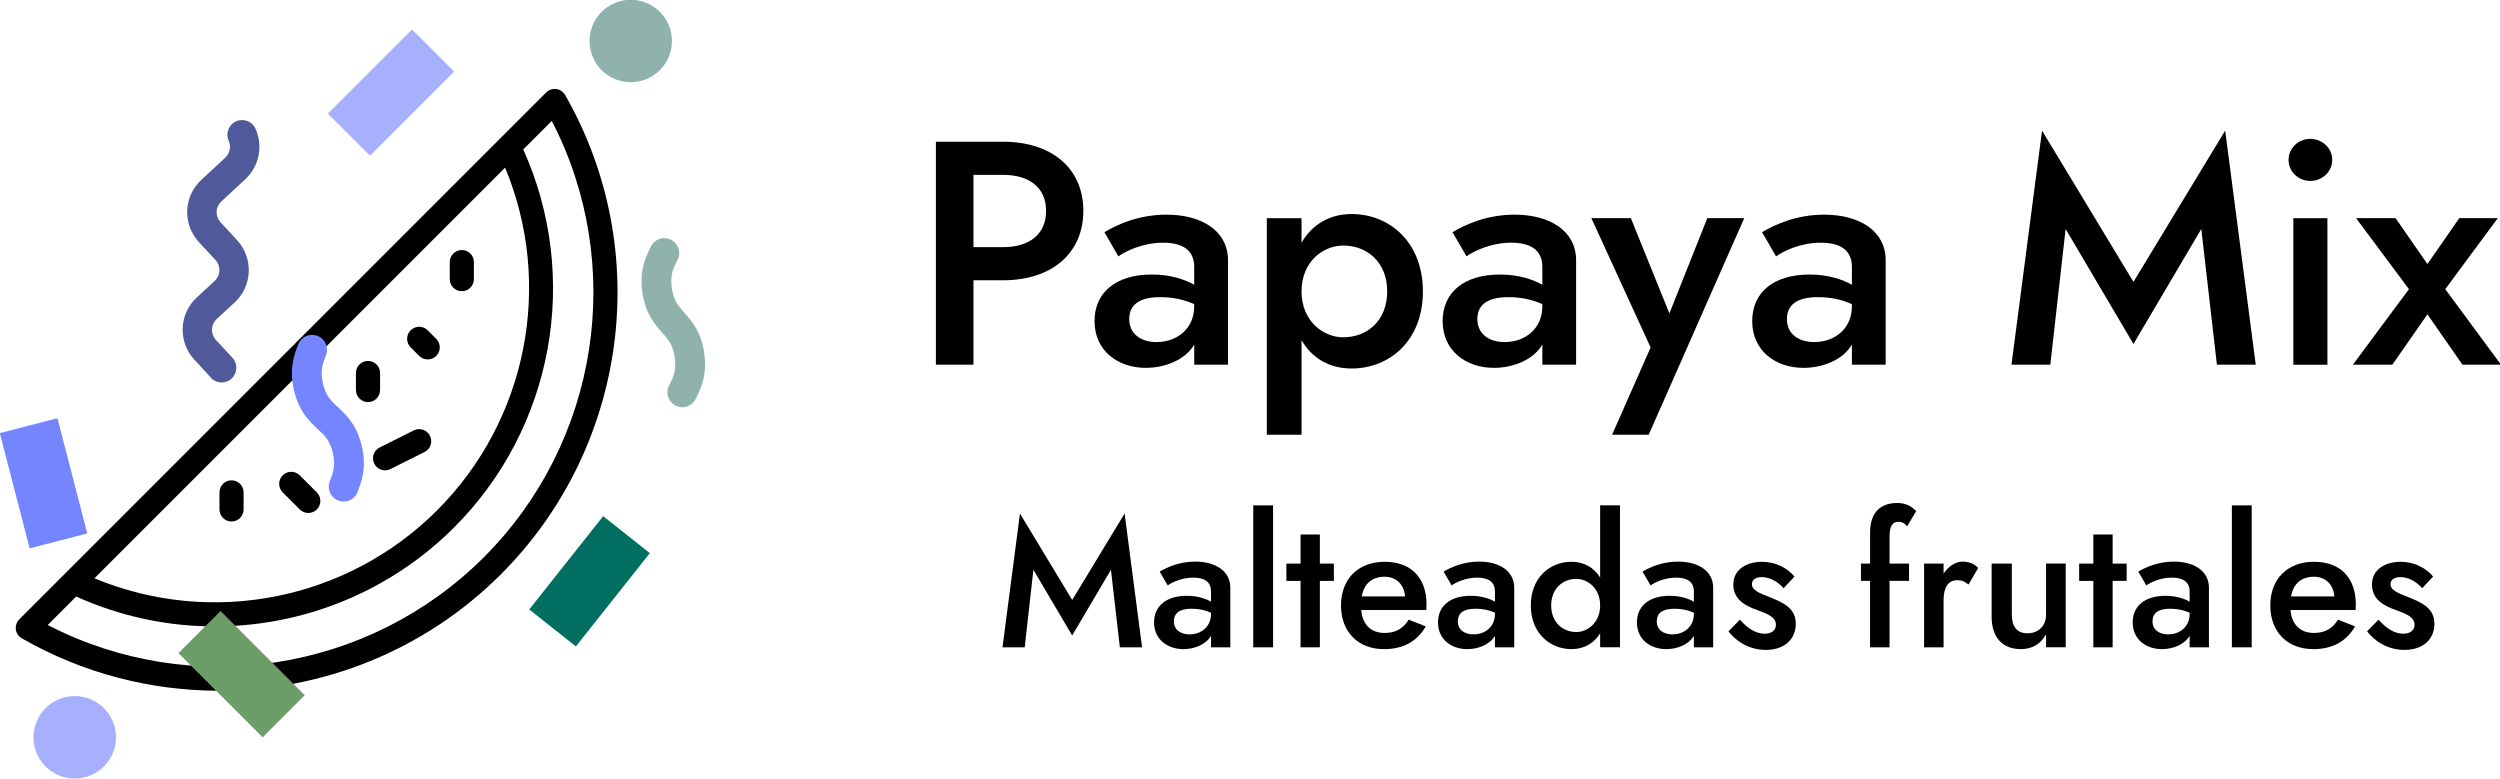 <?xml version="1.0" encoding="UTF-8" standalone="no"?>
<!-- Created with Inkscape (http://www.inkscape.org/) -->

<svg
   width="200"
   height="62.315"
   viewBox="0 0 52.917 16.487"
   version="1.1"
   id="svg679"
   inkscape:version="1.2.2 (b0a8486541, 2022-12-01)"
   sodipodi:docname="fullLogo.svg"
   xmlns:inkscape="http://www.inkscape.org/namespaces/inkscape"
   xmlns:sodipodi="http://sodipodi.sourceforge.net/DTD/sodipodi-0.dtd"
   xmlns="http://www.w3.org/2000/svg"
   xmlns:svg="http://www.w3.org/2000/svg">
  <sodipodi:namedview
     id="namedview681"
     pagecolor="#505050"
     bordercolor="#ffffff"
     borderopacity="1"
     inkscape:showpageshadow="0"
     inkscape:pageopacity="0"
     inkscape:pagecheckerboard="1"
     inkscape:deskcolor="#505050"
     inkscape:document-units="px"
     showgrid="false"
     inkscape:zoom="1.4085194"
     inkscape:cx="237.12843"
     inkscape:cy="18.814082"
     inkscape:window-width="1366"
     inkscape:window-height="698"
     inkscape:window-x="0"
     inkscape:window-y="0"
     inkscape:window-maximized="1"
     inkscape:current-layer="text3135-3-8" />
  <defs
     id="defs676" />
  <g
     inkscape:label="Layer 1"
     inkscape:groupmode="layer"
     id="layer1"
     transform="translate(2.0689068e-7,-18.215)">
    <g
       id="g4245-5"
       transform="matrix(1.607,0,0,1.607,-14.509,5.255)">
      <g
         style="fill:#000000;fill-opacity:1;stroke-width:2.837;stroke-dasharray:none"
         id="g4023-3-4"
         transform="matrix(0.043,0,0,0.043,9.236,9.236)">
        <g
           id="g4006-6-7"
           style="fill:#000000;fill-opacity:1;stroke-width:2.837;stroke-dasharray:none">
          <g
             id="g4004-1-6"
             style="fill:#000000;fill-opacity:1;stroke-width:2.837;stroke-dasharray:none">
            <g
               id="g4002-2-5"
               style="fill:#000000;fill-opacity:1;stroke-width:2.837;stroke-dasharray:none">
              <path
                 d="m 168.286,1.861 c -0.572,-0.999 -1.577,-1.674 -2.717,-1.826 -1.153,-0.159 -2.289,0.235 -3.102,1.05 L 1.084,162.471 c -0.814,0.814 -1.202,1.959 -1.05,3.102 0.151,1.14 0.826,2.145 1.826,2.717 18.844,10.796 39.686,16.05 60.405,16.05 31.609,0 62.926,-12.234 86.381,-35.692 38.832,-38.831 46.908,-99.193 19.64,-146.787 z M 149.898,24.11 c 14.87,35.753 6.807,77.333 -20.825,104.966 -27.634,27.632 -69.215,35.692 -104.968,20.827 z m -6.477,119.313 c -35.327,35.329 -89.623,43.563 -133.62,20.78 l 8.714,-8.714 c 13.609,6.13 28.064,9.153 42.432,9.153 26.92,0 53.484,-10.473 73.35,-30.34 30.465,-30.465 38.77,-76.657 21.163,-115.759 l 8.739,-8.738 c 22.781,43.996 14.549,98.289 -20.778,133.618 z"
                 id="path3988-9-6"
                 style="fill:#000000;fill-opacity:1;stroke-width:2.837;stroke-dasharray:none" />
              <path
                 d="m 66.1,132.502 c 2.04,0 3.695,-1.655 3.695,-3.695 v -5.227 c 0,-2.04 -1.655,-3.695 -3.695,-3.695 -2.04,0 -3.695,1.655 -3.695,3.695 v 5.227 c 0,2.041 1.655,3.695 3.695,3.695 z"
                 id="path3990-3-9"
                 style="fill:#000000;fill-opacity:1;stroke-width:2.837;stroke-dasharray:none" />
              <path
                 d="m 87.001,128.808 c 0.722,0.722 1.667,1.083 2.612,1.083 0.945,0 1.891,-0.361 2.612,-1.083 1.443,-1.441 1.443,-3.781 0,-5.225 L 87,118.356 c -1.443,-1.443 -3.781,-1.443 -5.225,0 -1.443,1.441 -1.443,3.781 0,5.225 z"
                 id="path3992-1-3"
                 style="fill:#000000;fill-opacity:1;stroke-width:2.837;stroke-dasharray:none" />
              <path
                 d="m 107.902,95.925 c 2.04,0 3.695,-1.655 3.695,-3.695 v -5.225 c 0,-2.04 -1.655,-3.695 -3.695,-3.695 -2.04,0 -3.695,1.655 -3.695,3.695 v 5.225 c 0.001,2.04 1.655,3.695 3.695,3.695 z"
                 id="path3994-9-7"
                 style="fill:#000000;fill-opacity:1;stroke-width:2.837;stroke-dasharray:none" />
              <path
                 d="m 123.579,81.776 c 0.722,0.722 1.667,1.083 2.612,1.083 0.945,0 1.891,-0.361 2.612,-1.083 1.443,-1.443 1.443,-3.781 0,-5.225 l -2.612,-2.612 c -1.443,-1.443 -3.781,-1.443 -5.225,0 -1.444,1.443 -1.443,3.781 0,5.225 z"
                 id="path3996-4-4"
                 style="fill:#000000;fill-opacity:1;stroke-width:2.837;stroke-dasharray:none" />
              <path
                 d="m 121.926,104.601 -10.451,5.227 c -1.826,0.913 -2.565,3.132 -1.653,4.958 0.648,1.295 1.952,2.042 3.309,2.042 0.554,0 1.118,-0.125 1.649,-0.39 l 10.451,-5.227 c 1.826,-0.913 2.565,-3.132 1.653,-4.958 -0.911,-1.823 -3.125,-2.569 -4.958,-1.652 z"
                 id="path3998-7-5"
                 style="fill:#000000;fill-opacity:1;stroke-width:2.837;stroke-dasharray:none" />
              <path
                 d="m 136.643,61.958 c 2.041,0 3.695,-1.655 3.695,-3.695 v -5.225 c 0,-2.04 -1.654,-3.695 -3.695,-3.695 -2.04,0 -3.695,1.655 -3.695,3.695 v 5.225 c 0,2.04 1.654,3.695 3.695,3.695 z"
                 id="path4000-8-2"
                 style="fill:#000000;fill-opacity:1;stroke-width:2.837;stroke-dasharray:none" />
            </g>
          </g>
        </g>
      </g>
      <path
         id="rect9336-4-5"
         style="fill:#a6b0ff;stroke-width:0.023"
         transform="rotate(-135)"
         d="m -16.983,2.677 h 0.784 v 1.568 h -0.784 z" />
      <path
         id="rect9338-5-4"
         style="fill:#006e61;stroke-width:0.023"
         transform="rotate(-141.607)"
         d="m -23.318,-2.676 h 0.784 v 1.568 h -0.784 z" />
      <path
         id="rect9340-0-7"
         style="fill:#7585ff;stroke-width:0.023"
         transform="rotate(165.485)"
         d="m -6.071,-17.16 h 0.784 v 1.568 h -0.784 z" />
      <path
         style="fill:#7585ff;fill-opacity:1;stroke-width:0.012"
         d="m 13.481,13.429 c -0.093,-0.087 -0.161,-0.149 -0.199,-0.316 -0.038,-0.167 -0.005,-0.253 0.041,-0.371 0.014,-0.035 0.017,-0.075 0.008,-0.115 -0.024,-0.106 -0.129,-0.171 -0.235,-0.147 -0.066,0.015 -0.117,0.062 -0.139,0.121 -0.055,0.141 -0.122,0.316 -0.057,0.6 0.065,0.284 0.203,0.412 0.314,0.516 0.093,0.087 0.161,0.149 0.199,0.316 0.038,0.167 0.005,0.253 -0.041,0.371 -0.014,0.035 -0.017,0.075 -0.008,0.115 0.024,0.106 0.129,0.171 0.235,0.147 0.066,-0.015 0.117,-0.062 0.139,-0.121 0.055,-0.141 0.122,-0.316 0.057,-0.6 -0.065,-0.284 -0.203,-0.412 -0.314,-0.516 z"
         id="path9350-6-4" />
      <path
         id="circle9387-1-4"
         style="fill:#a6b0ff;stroke-width:0.032"
         d="m 10.556,17.776 a 0.543,0.543 0 0 1 -0.543,0.543 0.543,0.543 0 0 1 -0.543,-0.543 0.543,0.543 0 0 1 0.543,-0.543 0.543,0.543 0 0 1 0.543,0.543 z" />
      <path
         id="circle9393-4-3"
         style="fill:#8fb3ac;stroke-width:0.032"
         d="M 17.879,8.605 A 0.543,0.543 0 0 1 17.336,9.147 0.543,0.543 0 0 1 16.794,8.605 0.543,0.543 0 0 1 17.336,8.062 0.543,0.543 0 0 1 17.879,8.605 Z" />
      <path
         style="fill:#8fb3ac;fill-opacity:1;stroke-width:0.012"
         d="m 18.044,12.185 c -0.084,-0.095 -0.145,-0.164 -0.167,-0.334 -0.022,-0.17 0.019,-0.252 0.077,-0.366 0.017,-0.034 0.025,-0.073 0.019,-0.113 -0.014,-0.107 -0.112,-0.183 -0.22,-0.169 -0.067,0.009 -0.122,0.051 -0.15,0.107 -0.068,0.135 -0.152,0.303 -0.115,0.592 0.037,0.289 0.162,0.43 0.262,0.543 0.084,0.095 0.145,0.164 0.167,0.334 0.022,0.17 -0.019,0.252 -0.077,0.366 -0.017,0.034 -0.025,0.073 -0.019,0.113 0.014,0.107 0.112,0.183 0.22,0.169 0.067,-0.009 0.122,-0.051 0.15,-0.107 0.068,-0.135 0.152,-0.303 0.115,-0.592 -0.037,-0.289 -0.162,-0.43 -0.262,-0.543 z"
         id="path9342-3-0" />
      <path
         style="fill:#505a9a;fill-opacity:1;stroke-width:0.012"
         d="m 11.807,13.039 -0.218,-0.236 c -0.218,-0.236 -0.204,-0.603 0.032,-0.821 l 0.236,-0.218 c 0.078,-0.073 0.083,-0.195 0.01,-0.274 l -0.218,-0.236 c -0.218,-0.236 -0.204,-0.603 0.032,-0.821 l 0.315,-0.292 c 0.061,-0.057 0.079,-0.146 0.045,-0.222 -0.044,-0.097 -8.64e-4,-0.212 0.097,-0.256 0.097,-0.044 0.212,-0.001 0.256,0.097 0.103,0.228 0.049,0.496 -0.135,0.666 l -0.315,0.292 c -0.079,0.073 -0.083,0.195 -0.011,0.274 l 0.218,0.236 c 0.218,0.235 0.204,0.604 -0.032,0.821 l -0.236,0.218 c -0.079,0.073 -0.083,0.195 -0.011,0.274 l 0.218,0.236 c 0.073,0.078 0.068,0.201 -0.011,0.274 -0.079,0.073 -0.201,0.068 -0.274,-0.011 z"
         id="path9383-6-7" />
      <path
         id="rect9354-2-8"
         style="fill:#6c9d69;stroke-width:0.023"
         transform="rotate(135)"
         d="m 2.955,-21.4 h 0.784 v 1.568 H 2.955 Z" />
    </g>
    <g
       id="g8976"
       transform="matrix(0.546,0,0,0.546,-144.024,-118.321)">
      <g
         aria-label="Papaya Mix"
         id="text3135-3-8"
         style="font-weight:500;font-size:12.347px;font-family:'Jost*';-inkscape-font-specification:'Jost*, Medium';stroke-width:0.265">
        <path
           d="m 300.062,255.56 v 8.643 h 1.457 v -3.272 h 1.148 c 1.877,0 3.111,-1.037 3.111,-2.692 0,-1.655 -1.235,-2.679 -3.111,-2.679 z m 2.605,1.284 c 1,0 1.667,0.482 1.667,1.395 0,0.926 -0.667,1.408 -1.667,1.408 h -1.148 v -2.803 z"
           id="path1067" />
        <path
           d="m 307.137,260.005 c 0.247,-0.185 0.926,-0.531 1.729,-0.531 0.704,0 1.21,0.247 1.21,0.938 v 0.691 c -0.358,-0.198 -0.901,-0.395 -1.642,-0.395 -1.408,0 -2.222,0.704 -2.222,1.803 0,1.161 0.914,1.815 1.988,1.815 0.728,0 1.519,-0.296 1.877,-0.901 v 0.778 h 1.309 v -4.05 c 0,-1.124 -1,-1.766 -2.383,-1.766 -1.062,0 -1.889,0.37 -2.408,0.679 z m 0.42,2.432 c 0,-0.531 0.358,-0.852 1.198,-0.852 0.482,0 0.914,0.086 1.321,0.272 v 0.086 c 0,0.864 -0.667,1.383 -1.457,1.383 -0.617,0 -1.062,-0.321 -1.062,-0.889 z"
           id="path1069" />
        <path
           d="m 314.237,266.919 v -3.667 c 0.407,0.704 1.087,1.099 1.939,1.099 1.482,0 2.766,-1.087 2.766,-2.988 0,-1.901 -1.284,-3 -2.766,-3 -0.852,0 -1.531,0.407 -1.939,1.111 v -0.951 h -1.346 v 8.396 z m 3.321,-5.556 c 0,1.136 -0.778,1.778 -1.704,1.778 -0.778,0 -1.617,-0.63 -1.617,-1.778 0,-1.161 0.84,-1.778 1.617,-1.778 0.926,0 1.704,0.642 1.704,1.778 z"
           id="path1071" />
        <path
           d="m 320.633,260.005 c 0.247,-0.185 0.926,-0.531 1.729,-0.531 0.704,0 1.21,0.247 1.21,0.938 v 0.691 c -0.358,-0.198 -0.901,-0.395 -1.642,-0.395 -1.408,0 -2.223,0.704 -2.223,1.803 0,1.161 0.914,1.815 1.988,1.815 0.728,0 1.519,-0.296 1.877,-0.901 v 0.778 h 1.309 v -4.05 c 0,-1.124 -1,-1.766 -2.383,-1.766 -1.062,0 -1.889,0.37 -2.408,0.679 z m 0.42,2.432 c 0,-0.531 0.358,-0.852 1.198,-0.852 0.482,0 0.914,0.086 1.321,0.272 v 0.086 c 0,0.864 -0.667,1.383 -1.457,1.383 -0.617,0 -1.062,-0.321 -1.062,-0.889 z"
           id="path1073" />
        <path
           d="m 331.399,258.523 h -1.432 l -1.469,3.692 -1.494,-3.692 h -1.531 l 2.297,5.013 -1.494,3.383 h 1.42 z"
           id="path1075" />
        <path
           d="m 332.634,260.005 c 0.247,-0.185 0.926,-0.531 1.729,-0.531 0.704,0 1.21,0.247 1.21,0.938 v 0.691 c -0.358,-0.198 -0.901,-0.395 -1.642,-0.395 -1.408,0 -2.223,0.704 -2.223,1.803 0,1.161 0.914,1.815 1.988,1.815 0.728,0 1.519,-0.296 1.877,-0.901 v 0.778 h 1.309 v -4.05 c 0,-1.124 -1,-1.766 -2.383,-1.766 -1.062,0 -1.889,0.37 -2.408,0.679 z m 0.42,2.432 c 0,-0.531 0.358,-0.852 1.198,-0.852 0.482,0 0.914,0.086 1.321,0.272 v 0.086 c 0,0.864 -0.667,1.383 -1.457,1.383 -0.617,0 -1.062,-0.321 -1.062,-0.889 z"
           id="path1077" />
        <path
           d="m 343.858,258.943 2.63,4.457 2.63,-4.457 0.605,5.26 h 1.506 l -1.185,-9.075 -3.556,5.865 -3.544,-5.865 -1.185,9.075 h 1.506 z"
           id="path1079" />
        <path
           d="m 352.501,256.264 c 0,0.457 0.383,0.815 0.84,0.815 0.469,0 0.852,-0.358 0.852,-0.815 0,-0.457 -0.383,-0.815 -0.852,-0.815 -0.457,0 -0.84,0.358 -0.84,0.815 z m 0.185,2.26 v 5.68 h 1.321 v -5.68 z"
           id="path1081" />
        <path
           d="m 359.119,258.523 -1.235,1.778 -1.235,-1.778 h -1.531 l 2.05,2.753 -2.173,2.926 h 1.531 l 1.358,-1.951 1.358,1.951 h 1.494 l -2.161,-2.926 2.037,-2.753 z"
           id="path1083" />
      </g>
      <g
         aria-label="Malteadas frutales"
         id="text3135-3-2-4"
         style="font-weight:500;font-size:7.056px;font-family:'Jost*';-inkscape-font-specification:'Jost*, Medium';stroke-width:0.265">
        <path
           d="m 303.842,272.154 1.503,2.547 1.503,-2.547 0.346,3.006 h 0.861 l -0.677,-5.186 -2.032,3.351 -2.025,-3.351 -0.677,5.186 h 0.861 z"
           id="path1086" />
        <path
           d="m 309.049,272.761 c 0.141,-0.106 0.529,-0.303 0.988,-0.303 0.402,0 0.691,0.141 0.691,0.536 v 0.395 c -0.205,-0.113 -0.515,-0.226 -0.938,-0.226 -0.804,0 -1.27,0.402 -1.27,1.03 0,0.663 0.522,1.037 1.136,1.037 0.416,0 0.868,-0.169 1.072,-0.515 v 0.445 h 0.748 v -2.314 c 0,-0.642 -0.572,-1.009 -1.362,-1.009 -0.607,0 -1.079,0.212 -1.376,0.388 z m 0.24,1.39 c 0,-0.303 0.205,-0.487 0.684,-0.487 0.275,0 0.522,0.049 0.755,0.155 v 0.049 c 0,0.494 -0.381,0.79 -0.833,0.79 -0.353,0 -0.607,-0.183 -0.607,-0.508 z"
           id="path1088" />
        <path
           d="m 312.365,269.657 v 5.503 h 0.769 v -5.503 z"
           id="path1090" />
        <path
           d="m 313.649,271.915 v 0.67 h 0.55 v 2.575 h 0.748 v -2.575 h 0.543 v -0.67 h -0.543 v -1.129 h -0.748 v 1.129 z"
           id="path1092" />
        <path
           d="m 317.424,275.231 c 0.748,0 1.284,-0.289 1.63,-0.882 l -0.663,-0.261 c -0.205,0.346 -0.515,0.515 -0.931,0.515 -0.529,0 -0.861,-0.318 -0.91,-0.889 h 2.526 c 0,-0.035 0.007,-0.127 0.007,-0.212 0,-1.037 -0.6,-1.658 -1.623,-1.658 -1.03,0 -1.693,0.67 -1.693,1.693 0,1.016 0.656,1.693 1.658,1.693 z m 0.028,-2.808 c 0.459,0 0.762,0.303 0.797,0.762 h -1.679 c 0.092,-0.494 0.395,-0.755 0.882,-0.762 z"
           id="path1094" />
        <path
           d="m 320.056,272.761 c 0.141,-0.106 0.529,-0.303 0.988,-0.303 0.402,0 0.691,0.141 0.691,0.536 v 0.395 c -0.205,-0.113 -0.515,-0.226 -0.938,-0.226 -0.804,0 -1.27,0.402 -1.27,1.03 0,0.663 0.522,1.037 1.136,1.037 0.416,0 0.868,-0.169 1.072,-0.515 v 0.445 h 0.748 v -2.314 c 0,-0.642 -0.572,-1.009 -1.362,-1.009 -0.607,0 -1.079,0.212 -1.376,0.388 z m 0.24,1.39 c 0,-0.303 0.205,-0.487 0.684,-0.487 0.275,0 0.522,0.049 0.755,0.155 v 0.049 c 0,0.494 -0.381,0.79 -0.833,0.79 -0.353,0 -0.607,-0.183 -0.607,-0.508 z"
           id="path1096" />
        <path
           d="m 323.125,273.537 c 0,1.065 0.734,1.693 1.58,1.693 0.473,0 0.868,-0.219 1.108,-0.614 v 0.543 h 0.769 v -5.503 h -0.769 v 2.801 c -0.24,-0.395 -0.635,-0.614 -1.108,-0.614 -0.847,0 -1.58,0.621 -1.58,1.693 z m 0.79,0 c 0,-0.649 0.445,-1.03 0.974,-1.03 0.445,0 0.924,0.367 0.924,1.03 0,0.656 -0.48,1.03 -0.924,1.03 -0.529,0 -0.974,-0.381 -0.974,-1.03 z"
           id="path1098" />
        <path
           d="m 327.768,272.761 c 0.141,-0.106 0.529,-0.303 0.988,-0.303 0.402,0 0.691,0.141 0.691,0.536 v 0.395 c -0.205,-0.113 -0.515,-0.226 -0.938,-0.226 -0.804,0 -1.27,0.402 -1.27,1.03 0,0.663 0.522,1.037 1.136,1.037 0.416,0 0.868,-0.169 1.072,-0.515 v 0.445 h 0.748 v -2.314 c 0,-0.642 -0.572,-1.009 -1.362,-1.009 -0.607,0 -1.08,0.212 -1.376,0.388 z m 0.24,1.39 c 0,-0.303 0.205,-0.487 0.684,-0.487 0.275,0 0.522,0.049 0.755,0.155 v 0.049 c 0,0.494 -0.381,0.79 -0.833,0.79 -0.353,0 -0.607,-0.183 -0.607,-0.508 z"
           id="path1100" />
        <path
           d="m 331.232,274.088 -0.445,0.452 c 0.282,0.367 0.776,0.72 1.453,0.72 0.706,0 1.157,-0.402 1.157,-1.016 0,-0.586 -0.452,-0.804 -0.995,-1.023 -0.395,-0.155 -0.706,-0.268 -0.706,-0.508 0,-0.183 0.162,-0.275 0.381,-0.275 0.318,0 0.635,0.183 0.847,0.43 l 0.423,-0.452 c -0.268,-0.325 -0.727,-0.572 -1.256,-0.572 -0.6,0 -1.115,0.296 -1.115,0.882 0,0.586 0.48,0.833 0.924,0.988 0.43,0.155 0.727,0.282 0.727,0.572 0,0.212 -0.162,0.346 -0.437,0.346 -0.332,0 -0.642,-0.191 -0.96,-0.543 z"
           id="path1102" />
        <path
           d="m 335.924,271.915 v 0.67 h 0.353 v 2.575 h 0.755 v -2.575 h 0.755 v -0.67 h -0.755 v -1.051 c 0,-0.409 0.127,-0.572 0.339,-0.572 0.113,0 0.24,0.035 0.339,0.183 l 0.353,-0.593 c -0.12,-0.141 -0.353,-0.318 -0.727,-0.318 -0.684,0 -1.058,0.395 -1.058,1.15 v 1.199 z"
           id="path1104" />
        <path
           d="m 340.094,272.726 0.374,-0.642 c -0.148,-0.169 -0.367,-0.247 -0.6,-0.247 -0.275,0 -0.55,0.176 -0.741,0.466 V 271.915 H 338.372 v 3.246 h 0.755 v -1.827 c 0,-0.466 0.155,-0.776 0.536,-0.776 0.183,0 0.289,0.056 0.43,0.169 z"
           id="path1106" />
        <path
           d="m 341.773,273.89 v -1.976 h -0.783 v 2.06 c 0,0.776 0.402,1.256 1.129,1.256 0.452,0 0.769,-0.198 0.981,-0.572 v 0.501 h 0.762 v -3.246 h -0.762 v 1.976 c 0,0.437 -0.289,0.727 -0.72,0.727 -0.409,0 -0.607,-0.261 -0.607,-0.727 z"
           id="path1108" />
        <path
           d="m 344.383,271.915 v 0.67 h 0.55 v 2.575 h 0.748 v -2.575 h 0.543 v -0.67 h -0.543 v -1.129 h -0.748 v 1.129 z"
           id="path1110" />
        <path
           d="m 346.987,272.761 c 0.141,-0.106 0.529,-0.303 0.988,-0.303 0.402,0 0.691,0.141 0.691,0.536 v 0.395 c -0.205,-0.113 -0.515,-0.226 -0.938,-0.226 -0.804,0 -1.27,0.402 -1.27,1.03 0,0.663 0.522,1.037 1.136,1.037 0.416,0 0.868,-0.169 1.072,-0.515 v 0.445 h 0.748 v -2.314 c 0,-0.642 -0.572,-1.009 -1.362,-1.009 -0.607,0 -1.079,0.212 -1.376,0.388 z m 0.24,1.39 c 0,-0.303 0.205,-0.487 0.684,-0.487 0.275,0 0.522,0.049 0.755,0.155 v 0.049 c 0,0.494 -0.381,0.79 -0.833,0.79 -0.353,0 -0.607,-0.183 -0.607,-0.508 z"
           id="path1112" />
        <path
           d="m 350.303,269.657 v 5.503 h 0.769 v -5.503 z"
           id="path1114" />
        <path
           d="m 353.45,275.231 c 0.748,0 1.284,-0.289 1.63,-0.882 l -0.663,-0.261 c -0.205,0.346 -0.515,0.515 -0.931,0.515 -0.529,0 -0.861,-0.318 -0.91,-0.889 h 2.526 c 0,-0.035 0.007,-0.127 0.007,-0.212 0,-1.037 -0.6,-1.658 -1.623,-1.658 -1.03,0 -1.693,0.67 -1.693,1.693 0,1.016 0.656,1.693 1.658,1.693 z m 0.028,-2.808 c 0.459,0 0.762,0.303 0.797,0.762 h -1.679 c 0.092,-0.494 0.395,-0.755 0.882,-0.762 z"
           id="path1116" />
        <path
           d="m 355.99,274.088 -0.445,0.452 c 0.282,0.367 0.776,0.72 1.453,0.72 0.706,0 1.157,-0.402 1.157,-1.016 0,-0.586 -0.452,-0.804 -0.995,-1.023 -0.395,-0.155 -0.706,-0.268 -0.706,-0.508 0,-0.183 0.162,-0.275 0.381,-0.275 0.318,0 0.635,0.183 0.847,0.43 l 0.423,-0.452 c -0.268,-0.325 -0.727,-0.572 -1.256,-0.572 -0.6,0 -1.115,0.296 -1.115,0.882 0,0.586 0.48,0.833 0.924,0.988 0.43,0.155 0.727,0.282 0.727,0.572 0,0.212 -0.162,0.346 -0.437,0.346 -0.332,0 -0.642,-0.191 -0.96,-0.543 z"
           id="path1118" />
      </g>
    </g>
  </g>
</svg>
